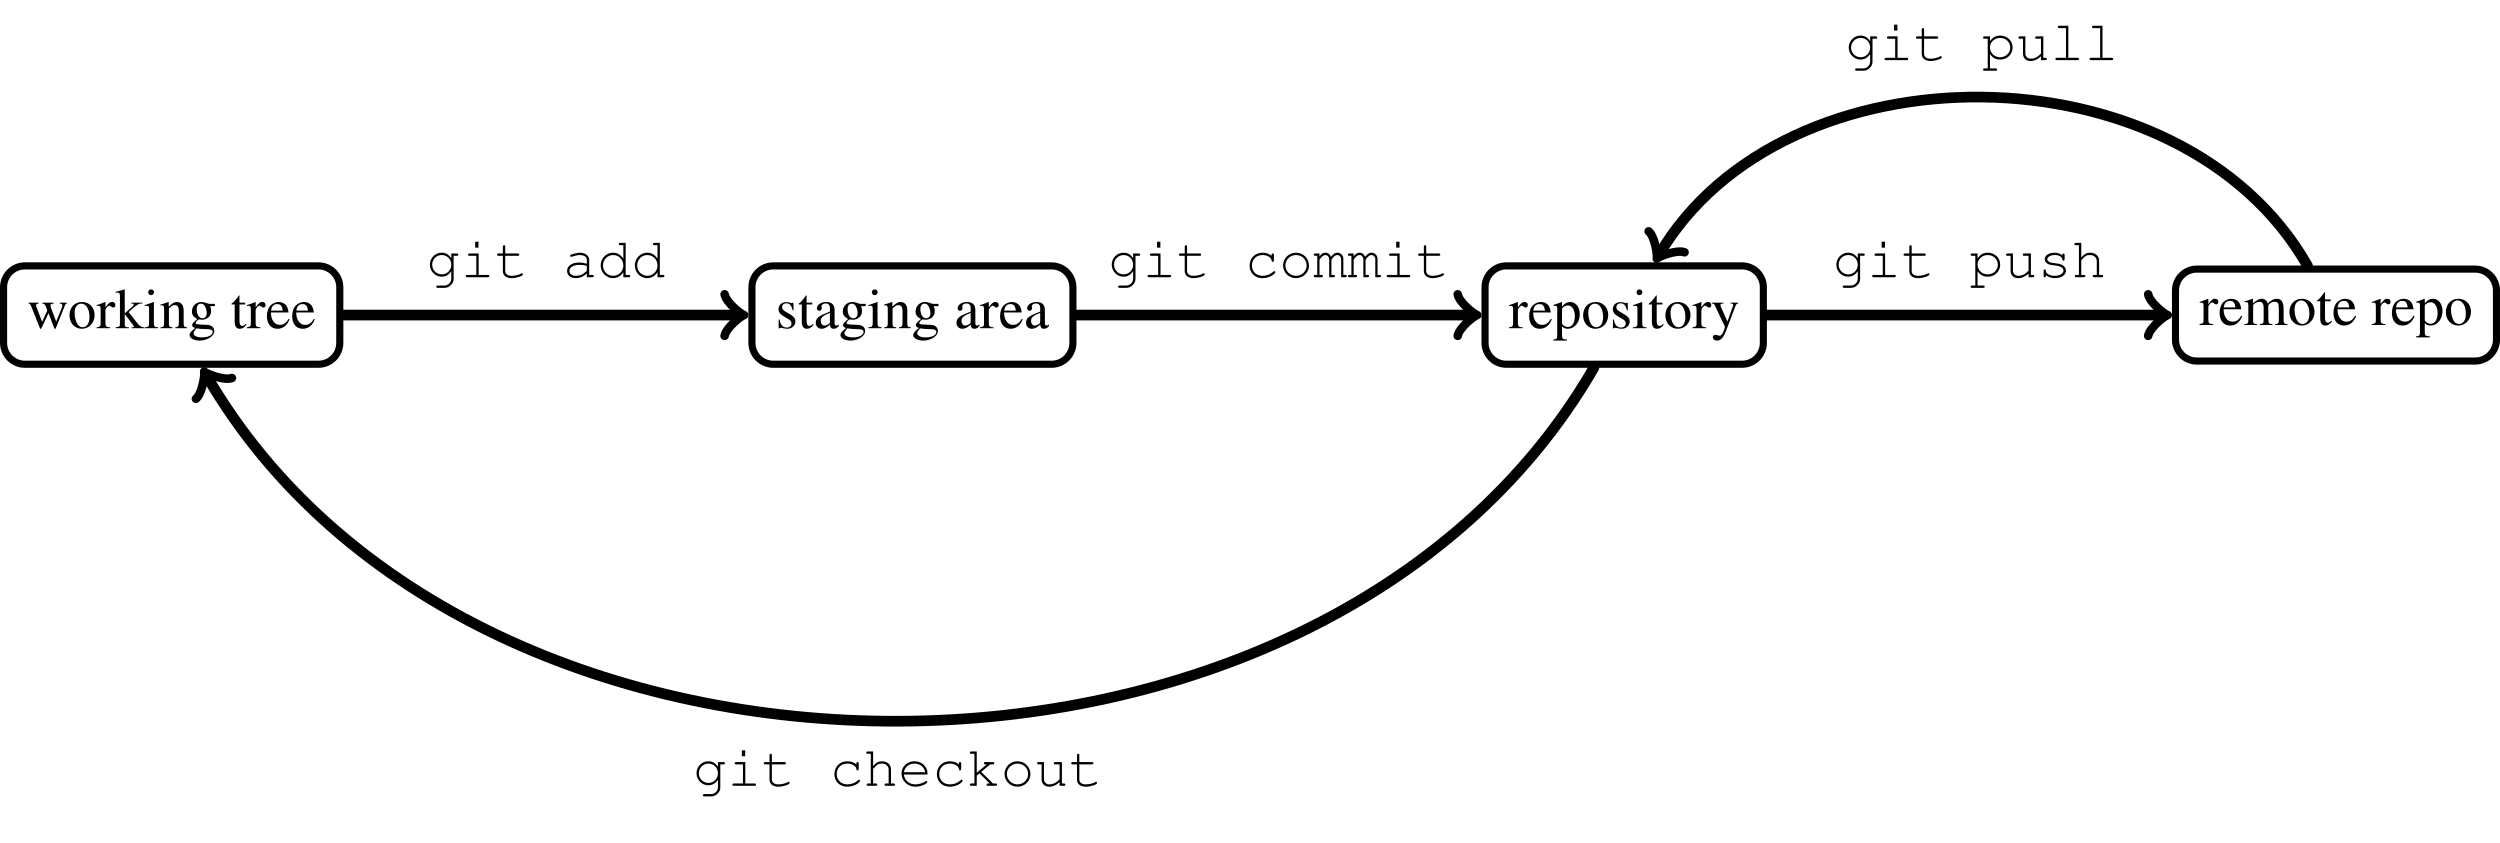 <?xml version="1.0" encoding="UTF-8"?>
<svg xmlns="http://www.w3.org/2000/svg" xmlns:xlink="http://www.w3.org/1999/xlink" width="349.947pt" height="118.029pt" viewBox="0 0 349.947 118.029" version="1.1">
<defs>
<g>
<symbol overflow="visible" id="glyph0-0">
<path style="stroke:none;" d=""/>
</symbol>
<symbol overflow="visible" id="glyph0-1">
<path style="stroke:none;" d="M 4.547 -3.578 L 4.547 -3.469 C 4.828 -3.406 4.906 -3.359 4.906 -3.219 C 4.906 -3.094 4.859 -2.906 4.766 -2.688 L 4.047 -0.922 L 3.375 -2.703 C 3.25 -3.078 3.25 -3.078 3.25 -3.172 C 3.25 -3.359 3.328 -3.406 3.703 -3.469 L 3.703 -3.578 L 2.094 -3.578 L 2.094 -3.469 C 2.375 -3.438 2.484 -3.344 2.641 -2.922 C 2.688 -2.766 2.75 -2.609 2.797 -2.469 L 2.078 -0.891 L 1.281 -2.969 C 1.25 -3.047 1.234 -3.125 1.234 -3.203 C 1.234 -3.375 1.328 -3.438 1.609 -3.469 L 1.609 -3.578 L 0.172 -3.578 L 0.172 -3.469 C 0.344 -3.453 0.422 -3.375 0.594 -2.969 L 1.672 -0.234 C 1.766 0 1.828 0.109 1.875 0.109 C 1.906 0.109 1.969 0.016 2.078 -0.203 L 2.969 -2.109 L 3.688 -0.234 C 3.797 0.062 3.828 0.109 3.875 0.109 C 3.938 0.109 3.969 0.047 4.109 -0.281 L 5.203 -3.031 C 5.344 -3.375 5.375 -3.406 5.531 -3.469 L 5.531 -3.578 Z M 4.547 -3.578 "/>
</symbol>
<symbol overflow="visible" id="glyph0-2">
<path style="stroke:none;" d="M 1.984 -3.672 C 0.953 -3.672 0.234 -2.906 0.234 -1.797 C 0.234 -0.719 0.969 0.078 1.969 0.078 C 2.984 0.078 3.75 -0.766 3.75 -1.859 C 3.75 -2.906 3.016 -3.672 1.984 -3.672 Z M 1.891 -3.438 C 2.562 -3.438 3.031 -2.672 3.031 -1.578 C 3.031 -0.688 2.672 -0.141 2.078 -0.141 C 1.766 -0.141 1.469 -0.328 1.297 -0.656 C 1.078 -1.062 0.953 -1.625 0.953 -2.188 C 0.953 -2.953 1.328 -3.438 1.891 -3.438 Z M 1.891 -3.438 "/>
</symbol>
<symbol overflow="visible" id="glyph0-3">
<path style="stroke:none;" d="M 0.062 -3.109 C 0.172 -3.125 0.234 -3.141 0.328 -3.141 C 0.531 -3.141 0.609 -3.016 0.609 -2.656 L 0.609 -0.672 C 0.609 -0.266 0.547 -0.219 0.047 -0.125 L 0.047 0 L 1.953 0 L 1.953 -0.125 C 1.406 -0.141 1.281 -0.266 1.281 -0.719 L 1.281 -2.516 C 1.281 -2.766 1.625 -3.156 1.828 -3.156 C 1.875 -3.156 1.953 -3.125 2.047 -3.047 C 2.172 -2.938 2.25 -2.891 2.359 -2.891 C 2.547 -2.891 2.672 -3.016 2.672 -3.25 C 2.672 -3.5 2.5 -3.672 2.234 -3.672 C 1.891 -3.672 1.672 -3.484 1.281 -2.922 L 1.281 -3.656 L 1.234 -3.672 C 0.812 -3.484 0.531 -3.391 0.062 -3.234 Z M 0.062 -3.109 "/>
</symbol>
<symbol overflow="visible" id="glyph0-4">
<path style="stroke:none;" d="M 0.062 -4.969 C 0.156 -4.969 0.234 -4.984 0.312 -4.984 C 0.578 -4.984 0.656 -4.875 0.656 -4.5 L 0.656 -0.656 C 0.656 -0.234 0.625 -0.219 0.062 -0.125 L 0.062 0 L 1.922 0 L 1.922 -0.125 L 1.766 -0.125 C 1.438 -0.141 1.328 -0.25 1.328 -0.531 L 1.328 -2 L 2.438 -0.516 L 2.469 -0.484 C 2.484 -0.453 2.5 -0.438 2.516 -0.406 C 2.578 -0.328 2.609 -0.281 2.609 -0.234 C 2.609 -0.172 2.531 -0.125 2.438 -0.125 L 2.281 -0.125 L 2.281 0 L 4.031 0 L 4.031 -0.125 C 3.672 -0.141 3.422 -0.297 3.094 -0.703 L 1.875 -2.25 L 2.109 -2.469 C 2.672 -2.984 3.156 -3.359 3.391 -3.422 C 3.516 -3.453 3.625 -3.469 3.766 -3.469 L 3.828 -3.469 L 3.828 -3.578 L 2.203 -3.578 L 2.203 -3.469 C 2.516 -3.469 2.594 -3.438 2.594 -3.328 C 2.594 -3.266 2.531 -3.141 2.422 -3.047 L 1.328 -2.078 L 1.328 -5.422 L 1.297 -5.438 C 0.984 -5.344 0.75 -5.281 0.297 -5.156 L 0.062 -5.094 Z M 0.062 -4.969 "/>
</symbol>
<symbol overflow="visible" id="glyph0-5">
<path style="stroke:none;" d="M 1.391 -3.672 L 0.156 -3.234 L 0.156 -3.109 L 0.219 -3.109 C 0.312 -3.125 0.422 -3.141 0.5 -3.141 C 0.688 -3.141 0.75 -3.016 0.75 -2.656 L 0.75 -0.812 C 0.75 -0.234 0.672 -0.156 0.125 -0.125 L 0.125 0 L 2.016 0 L 2.016 -0.125 C 1.484 -0.156 1.422 -0.234 1.422 -0.812 L 1.422 -3.641 Z M 1.016 -5.438 C 0.812 -5.438 0.625 -5.266 0.625 -5.031 C 0.625 -4.812 0.797 -4.625 1.016 -4.625 C 1.25 -4.625 1.438 -4.812 1.438 -5.031 C 1.438 -5.266 1.25 -5.438 1.016 -5.438 Z M 1.016 -5.438 "/>
</symbol>
<symbol overflow="visible" id="glyph0-6">
<path style="stroke:none;" d="M 0.125 -3.172 C 0.172 -3.203 0.25 -3.203 0.344 -3.203 C 0.562 -3.203 0.641 -3.078 0.641 -2.688 L 0.641 -0.719 C 0.641 -0.266 0.547 -0.156 0.141 -0.125 L 0.141 0 L 1.828 0 L 1.828 -0.125 C 1.422 -0.156 1.312 -0.25 1.312 -0.531 L 1.312 -2.766 C 1.688 -3.125 1.859 -3.234 2.125 -3.234 C 2.516 -3.234 2.703 -2.984 2.703 -2.453 L 2.703 -0.781 C 2.703 -0.281 2.609 -0.156 2.203 -0.125 L 2.203 0 L 3.859 0 L 3.859 -0.125 C 3.469 -0.156 3.375 -0.25 3.375 -0.641 L 3.375 -2.469 C 3.375 -3.219 3.031 -3.672 2.438 -3.672 C 2.078 -3.672 1.828 -3.531 1.281 -3.016 L 1.281 -3.656 L 1.234 -3.672 C 0.844 -3.516 0.562 -3.438 0.125 -3.312 Z M 0.125 -3.172 "/>
</symbol>
<symbol overflow="visible" id="glyph0-7">
<path style="stroke:none;" d="M 3.75 -3.094 L 3.75 -3.406 L 3.125 -3.406 C 2.969 -3.406 2.859 -3.422 2.688 -3.484 L 2.516 -3.547 C 2.297 -3.625 2.094 -3.672 1.875 -3.672 C 1.141 -3.672 0.547 -3.094 0.547 -2.359 C 0.547 -1.859 0.766 -1.562 1.297 -1.297 C 1.141 -1.156 1 -1.016 0.953 -0.984 C 0.688 -0.75 0.578 -0.594 0.578 -0.438 C 0.578 -0.266 0.672 -0.172 1 -0.016 C 0.438 0.406 0.219 0.672 0.219 0.969 C 0.219 1.391 0.844 1.734 1.609 1.734 C 2.203 1.734 2.828 1.531 3.234 1.188 C 3.531 0.953 3.672 0.688 3.672 0.391 C 3.672 -0.109 3.297 -0.438 2.703 -0.469 L 1.688 -0.516 C 1.266 -0.531 1.062 -0.594 1.062 -0.719 C 1.062 -0.891 1.328 -1.156 1.531 -1.234 C 1.609 -1.219 1.672 -1.219 1.688 -1.219 C 1.844 -1.188 1.938 -1.188 1.984 -1.188 C 2.281 -1.188 2.609 -1.312 2.859 -1.516 C 3.109 -1.75 3.234 -2.031 3.234 -2.422 C 3.234 -2.656 3.203 -2.844 3.078 -3.094 Z M 1.172 0.016 C 1.438 0.078 2.078 0.125 2.469 0.125 C 3.188 0.125 3.453 0.219 3.453 0.516 C 3.453 0.969 2.844 1.281 1.938 1.281 C 1.25 1.281 0.781 1.047 0.781 0.703 C 0.781 0.516 0.844 0.422 1.172 0.016 Z M 1.219 -2.688 C 1.219 -3.156 1.438 -3.438 1.797 -3.438 C 2.047 -3.438 2.25 -3.312 2.375 -3.062 C 2.531 -2.781 2.625 -2.422 2.625 -2.109 C 2.625 -1.672 2.391 -1.391 2.031 -1.391 C 1.547 -1.391 1.219 -1.906 1.219 -2.672 Z M 1.219 -2.688 "/>
</symbol>
<symbol overflow="visible" id="glyph0-8">
<path style="stroke:none;" d="M 2.031 -3.578 L 1.234 -3.578 L 1.234 -4.516 C 1.234 -4.594 1.219 -4.609 1.172 -4.609 C 1.109 -4.547 1.062 -4.469 1.016 -4.391 C 0.703 -3.953 0.359 -3.562 0.234 -3.531 C 0.156 -3.484 0.109 -3.422 0.109 -3.391 C 0.109 -3.359 0.109 -3.344 0.141 -3.328 L 0.562 -3.328 L 0.562 -0.938 C 0.562 -0.266 0.797 0.078 1.266 0.078 C 1.656 0.078 1.953 -0.109 2.219 -0.531 L 2.125 -0.609 C 1.953 -0.422 1.812 -0.328 1.641 -0.328 C 1.344 -0.328 1.234 -0.547 1.234 -1.047 L 1.234 -3.328 L 2.031 -3.328 Z M 2.031 -3.578 "/>
</symbol>
<symbol overflow="visible" id="glyph0-9">
<path style="stroke:none;" d="M 3.25 -1.312 C 2.875 -0.703 2.531 -0.469 2.016 -0.469 C 1.562 -0.469 1.219 -0.703 0.984 -1.156 C 0.844 -1.453 0.781 -1.719 0.766 -2.203 L 3.234 -2.203 C 3.156 -2.719 3.078 -2.953 2.891 -3.219 C 2.641 -3.5 2.281 -3.672 1.859 -3.672 C 1.469 -3.672 1.094 -3.516 0.781 -3.25 C 0.422 -2.922 0.203 -2.359 0.203 -1.703 C 0.203 -0.609 0.766 0.078 1.688 0.078 C 2.453 0.078 3.047 -0.391 3.375 -1.25 Z M 0.781 -2.469 C 0.875 -3.078 1.141 -3.375 1.641 -3.375 C 2.125 -3.375 2.312 -3.156 2.422 -2.469 Z M 0.781 -2.469 "/>
</symbol>
<symbol overflow="visible" id="glyph0-10">
<path style="stroke:none;" d="M 2.516 -2.5 L 2.484 -3.578 L 2.391 -3.578 L 2.375 -3.562 C 2.297 -3.516 2.297 -3.5 2.266 -3.5 C 2.219 -3.5 2.141 -3.516 2.047 -3.562 C 1.875 -3.625 1.703 -3.656 1.484 -3.656 C 0.859 -3.656 0.406 -3.25 0.406 -2.672 C 0.406 -2.234 0.656 -1.906 1.344 -1.531 L 1.797 -1.266 C 2.078 -1.109 2.219 -0.922 2.219 -0.672 C 2.219 -0.312 1.953 -0.094 1.547 -0.094 C 1.281 -0.094 1.031 -0.203 0.891 -0.375 C 0.719 -0.578 0.641 -0.75 0.547 -1.219 L 0.422 -1.219 L 0.422 0.031 L 0.516 0.031 C 0.578 -0.047 0.609 -0.062 0.703 -0.062 C 0.766 -0.062 0.891 -0.047 1.062 0 C 1.297 0.047 1.5 0.078 1.656 0.078 C 2.266 0.078 2.766 -0.375 2.766 -0.938 C 2.766 -1.344 2.578 -1.609 2.109 -1.891 L 1.25 -2.406 C 1.016 -2.531 0.906 -2.719 0.906 -2.938 C 0.906 -3.266 1.141 -3.484 1.516 -3.484 C 1.969 -3.484 2.203 -3.219 2.391 -2.5 Z M 2.516 -2.5 "/>
</symbol>
<symbol overflow="visible" id="glyph0-11">
<path style="stroke:none;" d="M 3.516 -0.531 C 3.391 -0.422 3.297 -0.375 3.172 -0.375 C 2.984 -0.375 2.938 -0.484 2.938 -0.844 L 2.938 -2.391 C 2.938 -2.812 2.891 -3.031 2.766 -3.234 C 2.594 -3.516 2.25 -3.672 1.781 -3.672 C 1.031 -3.672 0.453 -3.281 0.453 -2.766 C 0.453 -2.594 0.609 -2.438 0.781 -2.438 C 0.984 -2.438 1.141 -2.594 1.141 -2.766 C 1.141 -2.797 1.141 -2.844 1.125 -2.891 C 1.109 -2.969 1.109 -3.031 1.109 -3.078 C 1.109 -3.297 1.359 -3.469 1.688 -3.469 C 2.078 -3.469 2.281 -3.25 2.281 -2.812 L 2.281 -2.328 C 1.062 -1.828 0.922 -1.766 0.578 -1.469 C 0.406 -1.312 0.297 -1.031 0.297 -0.766 C 0.297 -0.266 0.641 0.078 1.125 0.078 C 1.484 0.078 1.812 -0.094 2.297 -0.5 C 2.328 -0.094 2.484 0.078 2.812 0.078 C 3.078 0.078 3.25 -0.016 3.516 -0.312 Z M 2.281 -0.984 C 2.281 -0.734 2.25 -0.656 2.078 -0.562 C 1.891 -0.453 1.672 -0.375 1.5 -0.375 C 1.219 -0.375 1 -0.656 1 -1 L 1 -1.031 C 1 -1.5 1.328 -1.781 2.281 -2.141 Z M 2.281 -0.984 "/>
</symbol>
<symbol overflow="visible" id="glyph0-12">
<path style="stroke:none;" d="M 0.078 -3.125 C 0.141 -3.141 0.203 -3.141 0.266 -3.141 C 0.547 -3.141 0.594 -3.062 0.594 -2.688 L 0.594 1.047 C 0.594 1.453 0.516 1.547 0.047 1.594 L 0.047 1.734 L 1.969 1.734 L 1.969 1.578 C 1.375 1.578 1.266 1.484 1.266 0.984 L 1.266 -0.266 C 1.547 0 1.734 0.078 2.078 0.078 C 3.016 0.078 3.75 -0.812 3.75 -1.969 C 3.75 -2.953 3.188 -3.672 2.422 -3.672 C 1.969 -3.672 1.625 -3.469 1.266 -3.031 L 1.266 -3.656 L 1.219 -3.672 C 0.781 -3.5 0.516 -3.391 0.078 -3.266 Z M 1.266 -2.656 C 1.266 -2.906 1.719 -3.188 2.078 -3.188 C 2.672 -3.188 3.062 -2.578 3.062 -1.656 C 3.062 -0.766 2.672 -0.172 2.094 -0.172 C 1.719 -0.172 1.266 -0.469 1.266 -0.703 Z M 1.266 -2.656 "/>
</symbol>
<symbol overflow="visible" id="glyph0-13">
<path style="stroke:none;" d="M 3.781 -3.578 L 2.703 -3.578 L 2.703 -3.469 C 2.969 -3.469 3.094 -3.391 3.094 -3.266 C 3.094 -3.234 3.078 -3.188 3.062 -3.125 L 2.281 -0.938 L 1.375 -2.953 C 1.328 -3.062 1.297 -3.156 1.297 -3.25 C 1.297 -3.391 1.406 -3.453 1.75 -3.469 L 1.75 -3.578 L 0.109 -3.578 L 0.109 -3.469 C 0.312 -3.438 0.453 -3.359 0.516 -3.219 L 1.422 -1.266 L 1.453 -1.188 L 1.562 -0.953 C 1.797 -0.562 1.922 -0.266 1.922 -0.156 C 1.922 -0.031 1.734 0.469 1.609 0.703 C 1.484 0.922 1.312 1.062 1.203 1.062 C 1.156 1.062 1.078 1.047 1 1.016 C 0.859 0.953 0.719 0.922 0.578 0.922 C 0.391 0.922 0.234 1.078 0.234 1.281 C 0.234 1.531 0.5 1.734 0.828 1.734 C 1.359 1.734 1.75 1.297 2.172 0.141 L 3.406 -3.109 C 3.5 -3.359 3.594 -3.438 3.781 -3.469 Z M 3.781 -3.578 "/>
</symbol>
<symbol overflow="visible" id="glyph0-14">
<path style="stroke:none;" d="M 0.156 -3.172 C 0.25 -3.203 0.312 -3.203 0.406 -3.203 C 0.609 -3.203 0.688 -3.078 0.688 -2.688 L 0.688 -0.672 C 0.688 -0.25 0.578 -0.125 0.125 -0.125 L 0.125 0 L 1.891 0 L 1.891 -0.125 C 1.469 -0.141 1.359 -0.219 1.359 -0.531 L 1.359 -2.781 C 1.359 -2.797 1.422 -2.875 1.469 -2.938 C 1.672 -3.109 2.016 -3.25 2.297 -3.25 C 2.641 -3.25 2.828 -2.969 2.828 -2.422 L 2.828 -0.688 C 2.828 -0.234 2.734 -0.156 2.281 -0.125 L 2.281 0 L 4.062 0 L 4.062 -0.125 C 3.609 -0.125 3.484 -0.266 3.484 -0.75 L 3.484 -2.766 C 3.734 -3.109 4 -3.25 4.359 -3.25 C 4.812 -3.25 4.953 -3.031 4.953 -2.375 L 4.953 -0.688 C 4.953 -0.234 4.891 -0.172 4.438 -0.125 L 4.438 0 L 6.172 0 L 6.172 -0.125 L 5.969 -0.141 C 5.734 -0.156 5.625 -0.297 5.625 -0.609 L 5.625 -2.25 C 5.625 -3.188 5.312 -3.672 4.703 -3.672 C 4.234 -3.672 3.828 -3.453 3.406 -3 C 3.266 -3.453 2.984 -3.672 2.562 -3.672 C 2.203 -3.672 1.984 -3.547 1.328 -3.047 L 1.328 -3.656 L 1.266 -3.672 C 0.859 -3.516 0.594 -3.422 0.156 -3.312 Z M 0.156 -3.172 "/>
</symbol>
<symbol overflow="visible" id="glyph1-0">
<path style="stroke:none;" d=""/>
</symbol>
<symbol overflow="visible" id="glyph1-1">
<path style="stroke:none;" d="M 3.5 -2.656 C 3.141 -3.203 2.719 -3.438 2.141 -3.438 C 1.25 -3.438 0.5 -2.688 0.5 -1.766 C 0.5 -0.844 1.25 -0.078 2.141 -0.078 C 2.719 -0.078 3.141 -0.328 3.5 -0.859 L 3.5 0.172 C 3.5 0.719 3.078 1.156 2.531 1.156 L 1.609 1.156 C 1.469 1.156 1.391 1.219 1.391 1.312 C 1.391 1.422 1.469 1.484 1.609 1.484 L 2.516 1.484 C 2.922 1.484 3.219 1.344 3.484 1.047 C 3.734 0.797 3.828 0.547 3.828 0.219 L 3.828 -3 L 4.266 -3 C 4.406 -3 4.484 -3.047 4.484 -3.156 C 4.484 -3.266 4.406 -3.328 4.266 -3.328 L 3.5 -3.328 Z M 2.172 -3.109 C 2.922 -3.109 3.5 -2.516 3.5 -1.75 C 3.5 -1 2.906 -0.406 2.172 -0.406 C 1.422 -0.406 0.828 -1 0.828 -1.766 C 0.828 -2.516 1.422 -3.109 2.172 -3.109 Z M 2.172 -3.109 "/>
</symbol>
<symbol overflow="visible" id="glyph1-2">
<path style="stroke:none;" d="M 2.547 -3.328 L 1.281 -3.328 C 1.141 -3.328 1.062 -3.266 1.062 -3.156 C 1.062 -3.047 1.141 -3 1.281 -3 L 2.219 -3 L 2.219 -0.328 L 0.953 -0.328 C 0.812 -0.328 0.734 -0.266 0.734 -0.172 C 0.734 -0.062 0.812 0 0.953 0 L 3.828 0 C 3.969 0 4.047 -0.062 4.047 -0.172 C 4.047 -0.266 3.969 -0.328 3.828 -0.328 L 2.547 -0.328 Z M 2.531 -4.969 L 2.062 -4.969 L 2.062 -4.141 L 2.531 -4.141 Z M 2.531 -4.969 "/>
</symbol>
<symbol overflow="visible" id="glyph1-3">
<path style="stroke:none;" d="M 1.484 -3.328 L 1.484 -4.266 C 1.484 -4.422 1.438 -4.484 1.328 -4.484 C 1.219 -4.484 1.156 -4.422 1.156 -4.266 L 1.156 -3.328 L 0.562 -3.328 C 0.422 -3.328 0.344 -3.266 0.344 -3.156 C 0.344 -3.047 0.422 -3 0.562 -3 L 1.156 -3 L 1.156 -0.859 C 1.156 -0.25 1.641 0.125 2.391 0.125 C 3.062 0.125 3.969 -0.172 3.969 -0.406 C 3.969 -0.484 3.906 -0.562 3.828 -0.562 C 3.781 -0.562 3.766 -0.562 3.703 -0.516 C 3.391 -0.328 2.828 -0.203 2.375 -0.203 C 1.828 -0.203 1.484 -0.469 1.484 -0.875 L 1.484 -3 L 3.234 -3 C 3.375 -3 3.453 -3.047 3.453 -3.156 C 3.453 -3.266 3.375 -3.328 3.234 -3.328 Z M 1.484 -3.328 "/>
</symbol>
<symbol overflow="visible" id="glyph1-4">
<path style="stroke:none;" d="M 3.344 0 L 4.094 0 C 4.234 0 4.312 -0.062 4.312 -0.172 C 4.312 -0.266 4.234 -0.328 4.094 -0.328 L 3.672 -0.328 L 3.672 -2.453 C 3.672 -3.016 3.125 -3.438 2.375 -3.438 C 2.094 -3.438 1.562 -3.328 1.125 -3.172 C 1.047 -3.141 1 -3.094 1 -3.016 C 1 -2.922 1.062 -2.859 1.141 -2.859 C 1.156 -2.859 1.188 -2.859 1.234 -2.875 C 1.844 -3.062 2.078 -3.109 2.359 -3.109 C 2.938 -3.109 3.344 -2.844 3.344 -2.453 L 3.344 -1.891 C 2.875 -2.016 2.625 -2.062 2.25 -2.062 C 1.266 -2.062 0.578 -1.578 0.578 -0.891 C 0.578 -0.281 1.078 0.125 1.812 0.125 C 2.375 0.125 2.859 -0.078 3.344 -0.531 Z M 3.344 -0.891 C 2.812 -0.391 2.375 -0.203 1.812 -0.203 C 1.266 -0.203 0.906 -0.469 0.906 -0.891 C 0.906 -1.391 1.469 -1.734 2.312 -1.734 C 2.672 -1.734 3.047 -1.688 3.344 -1.609 Z M 3.344 -0.891 "/>
</symbol>
<symbol overflow="visible" id="glyph1-5">
<path style="stroke:none;" d="M 4 -4.812 L 3.25 -4.812 C 3.094 -4.812 3.031 -4.75 3.031 -4.656 C 3.031 -4.547 3.094 -4.484 3.25 -4.484 L 3.672 -4.484 L 3.672 -2.609 C 3.281 -3.172 2.828 -3.438 2.219 -3.438 C 1.281 -3.438 0.5 -2.641 0.5 -1.656 C 0.5 -0.672 1.281 0.125 2.219 0.125 C 2.828 0.125 3.297 -0.156 3.672 -0.703 L 3.672 0 L 4.438 0 C 4.578 0 4.641 -0.062 4.641 -0.172 C 4.641 -0.266 4.578 -0.328 4.438 -0.328 L 4 -0.328 Z M 2.25 -3.109 C 3.047 -3.109 3.672 -2.469 3.672 -1.641 C 3.672 -0.844 3.031 -0.203 2.25 -0.203 C 1.453 -0.203 0.828 -0.844 0.828 -1.656 C 0.828 -2.469 1.453 -3.109 2.25 -3.109 Z M 2.25 -3.109 "/>
</symbol>
<symbol overflow="visible" id="glyph1-6">
<path style="stroke:none;" d="M 3.75 -3 C 3.422 -3.281 2.984 -3.438 2.5 -3.438 C 1.438 -3.438 0.672 -2.672 0.672 -1.625 C 0.672 -0.609 1.422 0.125 2.469 0.125 C 2.984 0.125 3.516 -0.031 3.922 -0.312 C 4.141 -0.469 4.266 -0.609 4.266 -0.703 C 4.266 -0.781 4.188 -0.859 4.109 -0.859 C 4.062 -0.859 4.031 -0.844 3.969 -0.766 C 3.547 -0.391 3.062 -0.203 2.484 -0.203 C 1.609 -0.203 1 -0.797 1 -1.641 C 1 -2.516 1.609 -3.109 2.484 -3.109 C 3.141 -3.109 3.719 -2.766 3.75 -2.344 C 3.766 -2.219 3.812 -2.156 3.906 -2.156 C 4.016 -2.156 4.078 -2.234 4.078 -2.375 L 4.078 -3.094 C 4.078 -3.25 4.016 -3.328 3.906 -3.328 C 3.797 -3.328 3.75 -3.25 3.75 -3.094 Z M 3.75 -3 "/>
</symbol>
<symbol overflow="visible" id="glyph1-7">
<path style="stroke:none;" d="M 2.391 -3.438 C 1.375 -3.438 0.578 -2.641 0.578 -1.656 C 0.578 -0.656 1.375 0.125 2.391 0.125 C 3.391 0.125 4.203 -0.656 4.203 -1.641 C 4.203 -2.641 3.406 -3.438 2.391 -3.438 Z M 2.391 -3.109 C 3.234 -3.109 3.875 -2.469 3.875 -1.641 C 3.875 -0.844 3.219 -0.203 2.391 -0.203 C 1.562 -0.203 0.906 -0.844 0.906 -1.656 C 0.906 -2.469 1.562 -3.109 2.391 -3.109 Z M 2.391 -3.109 "/>
</symbol>
<symbol overflow="visible" id="glyph1-8">
<path style="stroke:none;" d="M 0.891 -3.328 L 0.297 -3.328 C 0.156 -3.328 0.094 -3.266 0.094 -3.156 C 0.094 -3.047 0.156 -3 0.297 -3 L 0.578 -3 L 0.578 -0.328 L 0.297 -0.328 C 0.156 -0.328 0.094 -0.266 0.094 -0.172 C 0.094 -0.062 0.156 0 0.297 0 L 1.156 0 C 1.297 0 1.375 -0.062 1.375 -0.172 C 1.375 -0.266 1.312 -0.328 1.156 -0.328 L 0.891 -0.328 L 0.891 -2.453 C 1.188 -2.906 1.453 -3.109 1.734 -3.109 C 2 -3.109 2.25 -2.828 2.25 -2.516 L 2.25 0 L 2.844 0 C 2.984 0 3.047 -0.062 3.047 -0.172 C 3.047 -0.266 2.984 -0.328 2.844 -0.328 L 2.562 -0.328 L 2.562 -2.453 C 2.875 -2.922 3.109 -3.109 3.391 -3.109 C 3.672 -3.109 3.922 -2.844 3.922 -2.547 L 3.922 0 L 4.516 0 C 4.656 0 4.719 -0.062 4.719 -0.172 C 4.719 -0.266 4.656 -0.328 4.516 -0.328 L 4.234 -0.328 L 4.234 -2.578 C 4.234 -3.047 3.859 -3.438 3.406 -3.438 C 3.078 -3.438 2.812 -3.266 2.5 -2.875 C 2.328 -3.25 2.078 -3.438 1.734 -3.438 C 1.391 -3.438 1.156 -3.297 0.891 -2.906 Z M 0.891 -3.328 "/>
</symbol>
<symbol overflow="visible" id="glyph1-9">
<path style="stroke:none;" d="M 1.312 -4.812 L 0.562 -4.812 C 0.422 -4.812 0.344 -4.75 0.344 -4.656 C 0.344 -4.547 0.422 -4.484 0.562 -4.484 L 0.984 -4.484 L 0.984 -0.328 L 0.625 -0.328 C 0.484 -0.328 0.406 -0.266 0.406 -0.172 C 0.406 -0.062 0.484 0 0.625 0 L 1.672 0 C 1.812 0 1.891 -0.062 1.891 -0.172 C 1.891 -0.266 1.828 -0.328 1.672 -0.328 L 1.312 -0.328 L 1.312 -2.359 L 1.406 -2.469 C 1.828 -2.969 2.062 -3.109 2.5 -3.109 C 2.828 -3.109 3 -3.047 3.172 -2.906 C 3.375 -2.734 3.484 -2.531 3.484 -2.297 L 3.484 -0.328 L 3.125 -0.328 C 2.984 -0.328 2.906 -0.266 2.906 -0.172 C 2.906 -0.062 2.984 0 3.125 0 L 4.172 0 C 4.312 0 4.391 -0.062 4.391 -0.172 C 4.391 -0.266 4.312 -0.328 4.172 -0.328 L 3.812 -0.328 L 3.812 -2.312 C 3.812 -2.969 3.281 -3.438 2.547 -3.438 C 2.062 -3.438 1.719 -3.25 1.312 -2.766 Z M 1.312 -4.812 "/>
</symbol>
<symbol overflow="visible" id="glyph1-10">
<path style="stroke:none;" d="M 4.141 -1.578 C 4.141 -1.953 4.125 -2.109 4.016 -2.359 C 3.719 -3.031 3.078 -3.438 2.312 -3.438 C 1.297 -3.438 0.5 -2.688 0.5 -1.734 C 0.5 -0.688 1.359 0.125 2.438 0.125 C 3.156 0.125 4.109 -0.25 4.109 -0.531 C 4.109 -0.609 4.047 -0.688 3.953 -0.688 C 3.922 -0.688 3.891 -0.672 3.828 -0.625 C 3.516 -0.375 2.938 -0.203 2.438 -0.203 C 1.578 -0.203 0.938 -0.75 0.828 -1.578 Z M 0.828 -1.906 C 0.969 -2.641 1.547 -3.109 2.312 -3.109 C 3.094 -3.109 3.688 -2.641 3.812 -1.906 Z M 0.828 -1.906 "/>
</symbol>
<symbol overflow="visible" id="glyph1-11">
<path style="stroke:none;" d="M 1.469 -1.438 L 1.844 -1.75 L 3.281 -0.328 L 3.047 -0.328 C 2.906 -0.328 2.844 -0.266 2.844 -0.172 C 2.844 -0.062 2.906 0 3.047 0 L 4.094 0 C 4.234 0 4.312 -0.062 4.312 -0.172 C 4.312 -0.266 4.234 -0.328 4.094 -0.328 L 3.734 -0.328 L 2.094 -1.953 L 3.344 -3 L 3.719 -3 C 3.859 -3 3.922 -3.047 3.922 -3.156 C 3.922 -3.266 3.859 -3.328 3.719 -3.328 L 2.672 -3.328 C 2.531 -3.328 2.469 -3.266 2.469 -3.156 C 2.469 -3.047 2.531 -3 2.672 -3 L 2.859 -3 L 1.469 -1.828 L 1.469 -4.812 L 0.719 -4.812 C 0.578 -4.812 0.5 -4.75 0.5 -4.656 C 0.5 -4.547 0.578 -4.484 0.719 -4.484 L 1.141 -4.484 L 1.141 -0.328 L 0.719 -0.328 C 0.578 -0.328 0.5 -0.266 0.5 -0.172 C 0.5 -0.062 0.578 0 0.719 0 L 1.469 0 Z M 1.469 -1.438 "/>
</symbol>
<symbol overflow="visible" id="glyph1-12">
<path style="stroke:none;" d="M 3.5 0 L 4.094 0 C 4.234 0 4.312 -0.062 4.312 -0.172 C 4.312 -0.266 4.234 -0.328 4.094 -0.328 L 3.828 -0.328 L 3.828 -3.328 L 2.906 -3.328 C 2.75 -3.328 2.688 -3.266 2.688 -3.156 C 2.688 -3.047 2.75 -3 2.906 -3 L 3.5 -3 L 3.5 -0.922 C 3.062 -0.438 2.578 -0.203 2.047 -0.203 C 1.641 -0.203 1.312 -0.516 1.312 -0.922 L 1.312 -3.328 L 0.562 -3.328 C 0.422 -3.328 0.344 -3.266 0.344 -3.156 C 0.344 -3.047 0.422 -3 0.562 -3 L 0.984 -3 L 0.984 -0.922 C 0.984 -0.281 1.406 0.125 2.047 0.125 C 2.578 0.125 3.062 -0.094 3.5 -0.531 Z M 3.5 0 "/>
</symbol>
<symbol overflow="visible" id="glyph1-13">
<path style="stroke:none;" d="M 1.141 -3.328 L 0.391 -3.328 C 0.25 -3.328 0.172 -3.266 0.172 -3.156 C 0.172 -3.047 0.25 -3 0.391 -3 L 0.828 -3 L 0.828 1.156 L 0.391 1.156 C 0.25 1.156 0.172 1.219 0.172 1.312 C 0.172 1.422 0.25 1.484 0.391 1.484 L 1.922 1.484 C 2.078 1.484 2.141 1.422 2.141 1.312 C 2.141 1.219 2.078 1.156 1.922 1.156 L 1.141 1.156 L 1.141 -0.844 C 1.516 -0.312 1.953 -0.078 2.578 -0.078 C 3.547 -0.078 4.312 -0.812 4.312 -1.766 C 4.312 -2.703 3.562 -3.438 2.578 -3.438 C 1.969 -3.438 1.562 -3.219 1.141 -2.672 Z M 2.562 -3.109 C 3.375 -3.109 3.984 -2.516 3.984 -1.75 C 3.984 -1 3.344 -0.406 2.562 -0.406 C 1.781 -0.406 1.141 -1 1.141 -1.766 C 1.141 -2.516 1.781 -3.109 2.562 -3.109 Z M 2.562 -3.109 "/>
</symbol>
<symbol overflow="visible" id="glyph1-14">
<path style="stroke:none;" d="M 3.438 -3.062 C 3.156 -3.312 2.812 -3.438 2.344 -3.438 C 1.562 -3.438 0.984 -3.047 0.984 -2.531 C 0.984 -2.281 1.125 -2.047 1.359 -1.906 C 1.578 -1.766 1.797 -1.719 2.391 -1.656 C 2.828 -1.609 3.047 -1.547 3.25 -1.438 C 3.469 -1.312 3.609 -1.109 3.609 -0.938 C 3.609 -0.516 3.078 -0.203 2.375 -0.203 C 1.703 -0.203 1.141 -0.5 1.141 -0.859 L 1.141 -0.922 C 1.141 -1.016 1.078 -1.094 0.984 -1.094 C 0.875 -1.094 0.828 -1.016 0.828 -0.875 L 0.828 -0.219 C 0.828 -0.078 0.875 0 0.984 0 C 1.094 0 1.141 -0.078 1.141 -0.219 L 1.141 -0.297 C 1.484 -0.016 1.875 0.125 2.406 0.125 C 3.297 0.125 3.953 -0.312 3.953 -0.922 C 3.953 -1.203 3.812 -1.469 3.562 -1.641 C 3.312 -1.812 3.016 -1.891 2.531 -1.953 C 1.828 -2.031 1.781 -2.047 1.609 -2.156 C 1.438 -2.25 1.344 -2.375 1.344 -2.516 C 1.344 -2.859 1.797 -3.109 2.375 -3.109 C 2.984 -3.109 3.406 -2.875 3.438 -2.516 C 3.453 -2.391 3.516 -2.328 3.609 -2.328 C 3.719 -2.328 3.766 -2.406 3.766 -2.547 L 3.766 -3.094 C 3.766 -3.25 3.719 -3.328 3.609 -3.328 C 3.5 -3.328 3.438 -3.234 3.438 -3.094 Z M 3.438 -3.062 "/>
</symbol>
<symbol overflow="visible" id="glyph1-15">
<path style="stroke:none;" d="M 2.547 -4.812 L 1.297 -4.812 C 1.141 -4.812 1.078 -4.75 1.078 -4.656 C 1.078 -4.547 1.141 -4.484 1.297 -4.484 L 2.219 -4.484 L 2.219 -0.328 L 0.953 -0.328 C 0.812 -0.328 0.734 -0.266 0.734 -0.172 C 0.734 -0.062 0.812 0 0.953 0 L 3.828 0 C 3.969 0 4.047 -0.062 4.047 -0.172 C 4.047 -0.266 3.969 -0.328 3.828 -0.328 L 2.547 -0.328 Z M 2.547 -4.812 "/>
</symbol>
</g>
<clipPath id="clip1">
  <path d="M 290 23 L 349.945 23 L 349.945 65 L 290 65 Z M 290 23 "/>
</clipPath>
<clipPath id="clip2">
  <path d="M 7 30 L 245 30 L 245 118.027 L 7 118.027 Z M 7 30 "/>
</clipPath>
</defs>
<g id="surface1">
<path style="fill:none;stroke-width:0.996;stroke-linecap:butt;stroke-linejoin:miter;stroke:rgb(0%,0%,0%);stroke-opacity:1;stroke-miterlimit:10;" d="M 20.543 63.579 L -20.543 63.579 C -22.195 63.579 -23.531 62.239 -23.531 60.591 L -23.531 52.798 C -23.531 51.146 -22.195 49.81 -20.543 49.81 L 20.543 49.81 C 22.196 49.81 23.532 51.146 23.532 52.798 L 23.532 60.591 C 23.532 62.239 22.196 63.579 20.543 63.579 Z M 20.543 63.579 " transform="matrix(1,0,0,-1,24.031,100.798)"/>
<g style="fill:rgb(0%,0%,0%);fill-opacity:1;">
  <use xlink:href="#glyph0-1" x="3.819" y="45.944"/>
</g>
<g style="fill:rgb(0%,0%,0%);fill-opacity:1;">
  <use xlink:href="#glyph0-2" x="9.494" y="45.944"/>
  <use xlink:href="#glyph0-3" x="13.479" y="45.944"/>
  <use xlink:href="#glyph0-4" x="16.133" y="45.944"/>
  <use xlink:href="#glyph0-5" x="20.118" y="45.944"/>
  <use xlink:href="#glyph0-6" x="22.334" y="45.944"/>
  <use xlink:href="#glyph0-7" x="26.319" y="45.944"/>
</g>
<g style="fill:rgb(0%,0%,0%);fill-opacity:1;">
  <use xlink:href="#glyph0-8" x="32.288" y="45.944"/>
  <use xlink:href="#glyph0-3" x="34.504" y="45.944"/>
  <use xlink:href="#glyph0-9" x="37.158" y="45.944"/>
  <use xlink:href="#glyph0-9" x="40.697" y="45.944"/>
</g>
<path style="fill:none;stroke-width:0.996;stroke-linecap:butt;stroke-linejoin:miter;stroke:rgb(0%,0%,0%);stroke-opacity:1;stroke-miterlimit:10;" d="M 123.164 63.579 L 84.211 63.579 C 82.563 63.579 81.223 62.239 81.223 60.591 L 81.223 52.798 C 81.223 51.146 82.563 49.81 84.211 49.81 L 123.164 49.81 C 124.813 49.81 126.153 51.146 126.153 52.798 L 126.153 60.591 C 126.153 62.239 124.813 63.579 123.164 63.579 Z M 123.164 63.579 " transform="matrix(1,0,0,-1,24.031,100.798)"/>
<g style="fill:rgb(0%,0%,0%);fill-opacity:1;">
  <use xlink:href="#glyph0-10" x="108.573" y="45.944"/>
  <use xlink:href="#glyph0-8" x="111.673" y="45.944"/>
  <use xlink:href="#glyph0-11" x="113.889" y="45.944"/>
  <use xlink:href="#glyph0-7" x="117.428" y="45.944"/>
  <use xlink:href="#glyph0-5" x="121.413" y="45.944"/>
  <use xlink:href="#glyph0-6" x="123.629" y="45.944"/>
  <use xlink:href="#glyph0-7" x="127.614" y="45.944"/>
</g>
<g style="fill:rgb(0%,0%,0%);fill-opacity:1;">
  <use xlink:href="#glyph0-11" x="133.591" y="45.944"/>
  <use xlink:href="#glyph0-3" x="137.13" y="45.944"/>
  <use xlink:href="#glyph0-9" x="139.784" y="45.944"/>
  <use xlink:href="#glyph0-11" x="143.323" y="45.944"/>
</g>
<path style="fill:none;stroke-width:0.996;stroke-linecap:butt;stroke-linejoin:miter;stroke:rgb(0%,0%,0%);stroke-opacity:1;stroke-miterlimit:10;" d="M 219.813 63.579 L 186.832 63.579 C 185.18 63.579 183.844 62.239 183.844 60.591 L 183.844 52.798 C 183.844 51.146 185.18 49.81 186.832 49.81 L 219.813 49.81 C 221.465 49.81 222.801 51.146 222.801 52.798 L 222.801 60.591 C 222.801 62.239 221.465 63.579 219.813 63.579 Z M 219.813 63.579 " transform="matrix(1,0,0,-1,24.031,100.798)"/>
<g style="fill:rgb(0%,0%,0%);fill-opacity:1;">
  <use xlink:href="#glyph0-3" x="211.191" y="45.944"/>
  <use xlink:href="#glyph0-9" x="213.845" y="45.944"/>
  <use xlink:href="#glyph0-12" x="217.384" y="45.944"/>
  <use xlink:href="#glyph0-2" x="221.369" y="45.944"/>
  <use xlink:href="#glyph0-10" x="225.354" y="45.944"/>
  <use xlink:href="#glyph0-5" x="228.454" y="45.944"/>
  <use xlink:href="#glyph0-8" x="230.67" y="45.944"/>
  <use xlink:href="#glyph0-2" x="232.886" y="45.944"/>
  <use xlink:href="#glyph0-3" x="236.871" y="45.944"/>
  <use xlink:href="#glyph0-13" x="239.525" y="45.944"/>
</g>
<g clip-path="url(#clip1)" clip-rule="nonzero">
<path style="fill:none;stroke-width:0.996;stroke-linecap:butt;stroke-linejoin:miter;stroke:rgb(0%,0%,0%);stroke-opacity:1;stroke-miterlimit:10;" d="M 322.434 63.13 L 283.481 63.13 C 281.832 63.13 280.492 61.79 280.492 60.138 L 280.492 53.247 C 280.492 51.599 281.832 50.259 283.481 50.259 L 322.434 50.259 C 324.082 50.259 325.422 51.599 325.422 53.247 L 325.422 60.138 C 325.422 61.79 324.082 63.13 322.434 63.13 Z M 322.434 63.13 " transform="matrix(1,0,0,-1,24.031,100.798)"/>
</g>
<g style="fill:rgb(0%,0%,0%);fill-opacity:1;">
  <use xlink:href="#glyph0-3" x="307.84" y="45.494"/>
  <use xlink:href="#glyph0-9" x="310.494" y="45.494"/>
  <use xlink:href="#glyph0-14" x="314.033" y="45.494"/>
  <use xlink:href="#glyph0-2" x="320.234" y="45.494"/>
  <use xlink:href="#glyph0-8" x="324.219" y="45.494"/>
  <use xlink:href="#glyph0-9" x="326.434" y="45.494"/>
</g>
<g style="fill:rgb(0%,0%,0%);fill-opacity:1;">
  <use xlink:href="#glyph0-3" x="331.958" y="45.494"/>
  <use xlink:href="#glyph0-9" x="334.612" y="45.494"/>
  <use xlink:href="#glyph0-12" x="338.15" y="45.494"/>
  <use xlink:href="#glyph0-2" x="342.135" y="45.494"/>
</g>
<path style="fill:none;stroke-width:1.494;stroke-linecap:round;stroke-linejoin:miter;stroke:rgb(0%,0%,0%);stroke-opacity:1;stroke-miterlimit:10;" d="M 24.032 56.693 L 79.582 56.693 " transform="matrix(1,0,0,-1,24.031,100.798)"/>
<path style="fill:none;stroke-width:1.196;stroke-linecap:round;stroke-linejoin:round;stroke:rgb(0%,0%,0%);stroke-opacity:1;stroke-miterlimit:10;" d="M -2.183 2.909 C -1.999 1.819 0.001 0.183 0.544 -0.001 C 0.001 -0.181 -1.999 -1.817 -2.183 -2.907 " transform="matrix(1,0,0,-1,103.612,44.104)"/>
<g style="fill:rgb(0%,0%,0%);fill-opacity:1;">
  <use xlink:href="#glyph1-1" x="59.671" y="38.81"/>
  <use xlink:href="#glyph1-2" x="64.453" y="38.81"/>
  <use xlink:href="#glyph1-3" x="69.235" y="38.81"/>
</g>
<g style="fill:rgb(0%,0%,0%);fill-opacity:1;">
  <use xlink:href="#glyph1-4" x="78.799" y="38.81"/>
  <use xlink:href="#glyph1-5" x="83.581" y="38.81"/>
  <use xlink:href="#glyph1-5" x="88.363" y="38.81"/>
</g>
<path style="fill:none;stroke-width:1.494;stroke-linecap:round;stroke-linejoin:miter;stroke:rgb(0%,0%,0%);stroke-opacity:1;stroke-miterlimit:10;" d="M 126.649 56.693 L 182.199 56.693 " transform="matrix(1,0,0,-1,24.031,100.798)"/>
<path style="fill:none;stroke-width:1.196;stroke-linecap:round;stroke-linejoin:round;stroke:rgb(0%,0%,0%);stroke-opacity:1;stroke-miterlimit:10;" d="M -2.181 2.909 C -2.001 1.819 -0.001 0.183 0.545 -0.001 C -0.001 -0.181 -2.001 -1.817 -2.181 -2.907 " transform="matrix(1,0,0,-1,206.232,44.104)"/>
<g style="fill:rgb(0%,0%,0%);fill-opacity:1;">
  <use xlink:href="#glyph1-1" x="155.116" y="38.81"/>
  <use xlink:href="#glyph1-2" x="159.898" y="38.81"/>
  <use xlink:href="#glyph1-3" x="164.68" y="38.81"/>
</g>
<g style="fill:rgb(0%,0%,0%);fill-opacity:1;">
  <use xlink:href="#glyph1-6" x="174.244" y="38.81"/>
  <use xlink:href="#glyph1-7" x="179.026" y="38.81"/>
  <use xlink:href="#glyph1-8" x="183.808" y="38.81"/>
  <use xlink:href="#glyph1-8" x="188.59" y="38.81"/>
  <use xlink:href="#glyph1-2" x="193.373" y="38.81"/>
  <use xlink:href="#glyph1-3" x="198.155" y="38.81"/>
</g>
<g clip-path="url(#clip2)" clip-rule="nonzero">
<path style="fill:none;stroke-width:1.494;stroke-linecap:round;stroke-linejoin:miter;stroke:rgb(0%,0%,0%);stroke-opacity:1;stroke-miterlimit:10;" d="M 199.071 49.31 C 161.082 -16.483 42.239 -16.483 4.824 48.321 " transform="matrix(1,0,0,-1,24.031,100.798)"/>
</g>
<path style="fill:none;stroke-width:1.196;stroke-linecap:round;stroke-linejoin:round;stroke:rgb(0%,0%,0%);stroke-opacity:1;stroke-miterlimit:10;" d="M -2.18 2.91 C -1.998 1.818 -0.002 0.182 0.547 0 C 0.001 -0.18 -2 -1.817 -2.182 -2.907 " transform="matrix(-0.5,-0.866,-0.866,0.5,28.856,52.478)"/>
<g style="fill:rgb(0%,0%,0%);fill-opacity:1;">
  <use xlink:href="#glyph1-1" x="96.998" y="109.998"/>
  <use xlink:href="#glyph1-2" x="101.78" y="109.998"/>
  <use xlink:href="#glyph1-3" x="106.562" y="109.998"/>
</g>
<g style="fill:rgb(0%,0%,0%);fill-opacity:1;">
  <use xlink:href="#glyph1-6" x="116.126" y="109.998"/>
  <use xlink:href="#glyph1-9" x="120.908" y="109.998"/>
  <use xlink:href="#glyph1-10" x="125.69" y="109.998"/>
  <use xlink:href="#glyph1-6" x="130.472" y="109.998"/>
  <use xlink:href="#glyph1-11" x="135.255" y="109.998"/>
  <use xlink:href="#glyph1-7" x="140.037" y="109.998"/>
  <use xlink:href="#glyph1-12" x="144.819" y="109.998"/>
  <use xlink:href="#glyph1-3" x="149.601" y="109.998"/>
</g>
<path style="fill:none;stroke-width:1.494;stroke-linecap:round;stroke-linejoin:miter;stroke:rgb(0%,0%,0%);stroke-opacity:1;stroke-miterlimit:10;" d="M 223.301 56.693 L 278.852 56.693 " transform="matrix(1,0,0,-1,24.031,100.798)"/>
<path style="fill:none;stroke-width:1.196;stroke-linecap:round;stroke-linejoin:round;stroke:rgb(0%,0%,0%);stroke-opacity:1;stroke-miterlimit:10;" d="M -2.183 2.909 C -1.999 1.819 0.001 0.183 0.544 -0.001 C 0.001 -0.181 -1.999 -1.817 -2.183 -2.907 " transform="matrix(1,0,0,-1,302.882,44.104)"/>
<g style="fill:rgb(0%,0%,0%);fill-opacity:1;">
  <use xlink:href="#glyph1-1" x="256.546" y="38.81"/>
  <use xlink:href="#glyph1-2" x="261.328" y="38.81"/>
  <use xlink:href="#glyph1-3" x="266.11" y="38.81"/>
</g>
<g style="fill:rgb(0%,0%,0%);fill-opacity:1;">
  <use xlink:href="#glyph1-13" x="275.674" y="38.81"/>
  <use xlink:href="#glyph1-12" x="280.456" y="38.81"/>
  <use xlink:href="#glyph1-14" x="285.238" y="38.81"/>
  <use xlink:href="#glyph1-9" x="290.02" y="38.81"/>
</g>
<path style="fill:none;stroke-width:1.494;stroke-linecap:round;stroke-linejoin:miter;stroke:rgb(0%,0%,0%);stroke-opacity:1;stroke-miterlimit:10;" d="M 298.957 63.626 C 281.223 94.693 225.621 94.97 208.156 65.064 " transform="matrix(1,0,0,-1,24.031,100.798)"/>
<path style="fill:none;stroke-width:1.196;stroke-linecap:round;stroke-linejoin:round;stroke:rgb(0%,0%,0%);stroke-opacity:1;stroke-miterlimit:10;" d="M -2.182 2.909 C -2.001 1.816 -0 0.18 0.544 -0 C -0.001 -0.183 -2.001 -1.817 -2.182 -2.909 " transform="matrix(-0.504,0.864,0.864,0.504,232.189,35.734)"/>
<g style="fill:rgb(0%,0%,0%);fill-opacity:1;">
  <use xlink:href="#glyph1-1" x="258.283" y="8.418"/>
  <use xlink:href="#glyph1-2" x="263.065" y="8.418"/>
  <use xlink:href="#glyph1-3" x="267.847" y="8.418"/>
</g>
<g style="fill:rgb(0%,0%,0%);fill-opacity:1;">
  <use xlink:href="#glyph1-13" x="277.411" y="8.418"/>
  <use xlink:href="#glyph1-12" x="282.193" y="8.418"/>
  <use xlink:href="#glyph1-15" x="286.975" y="8.418"/>
  <use xlink:href="#glyph1-15" x="291.757" y="8.418"/>
</g>
</g>
</svg>
